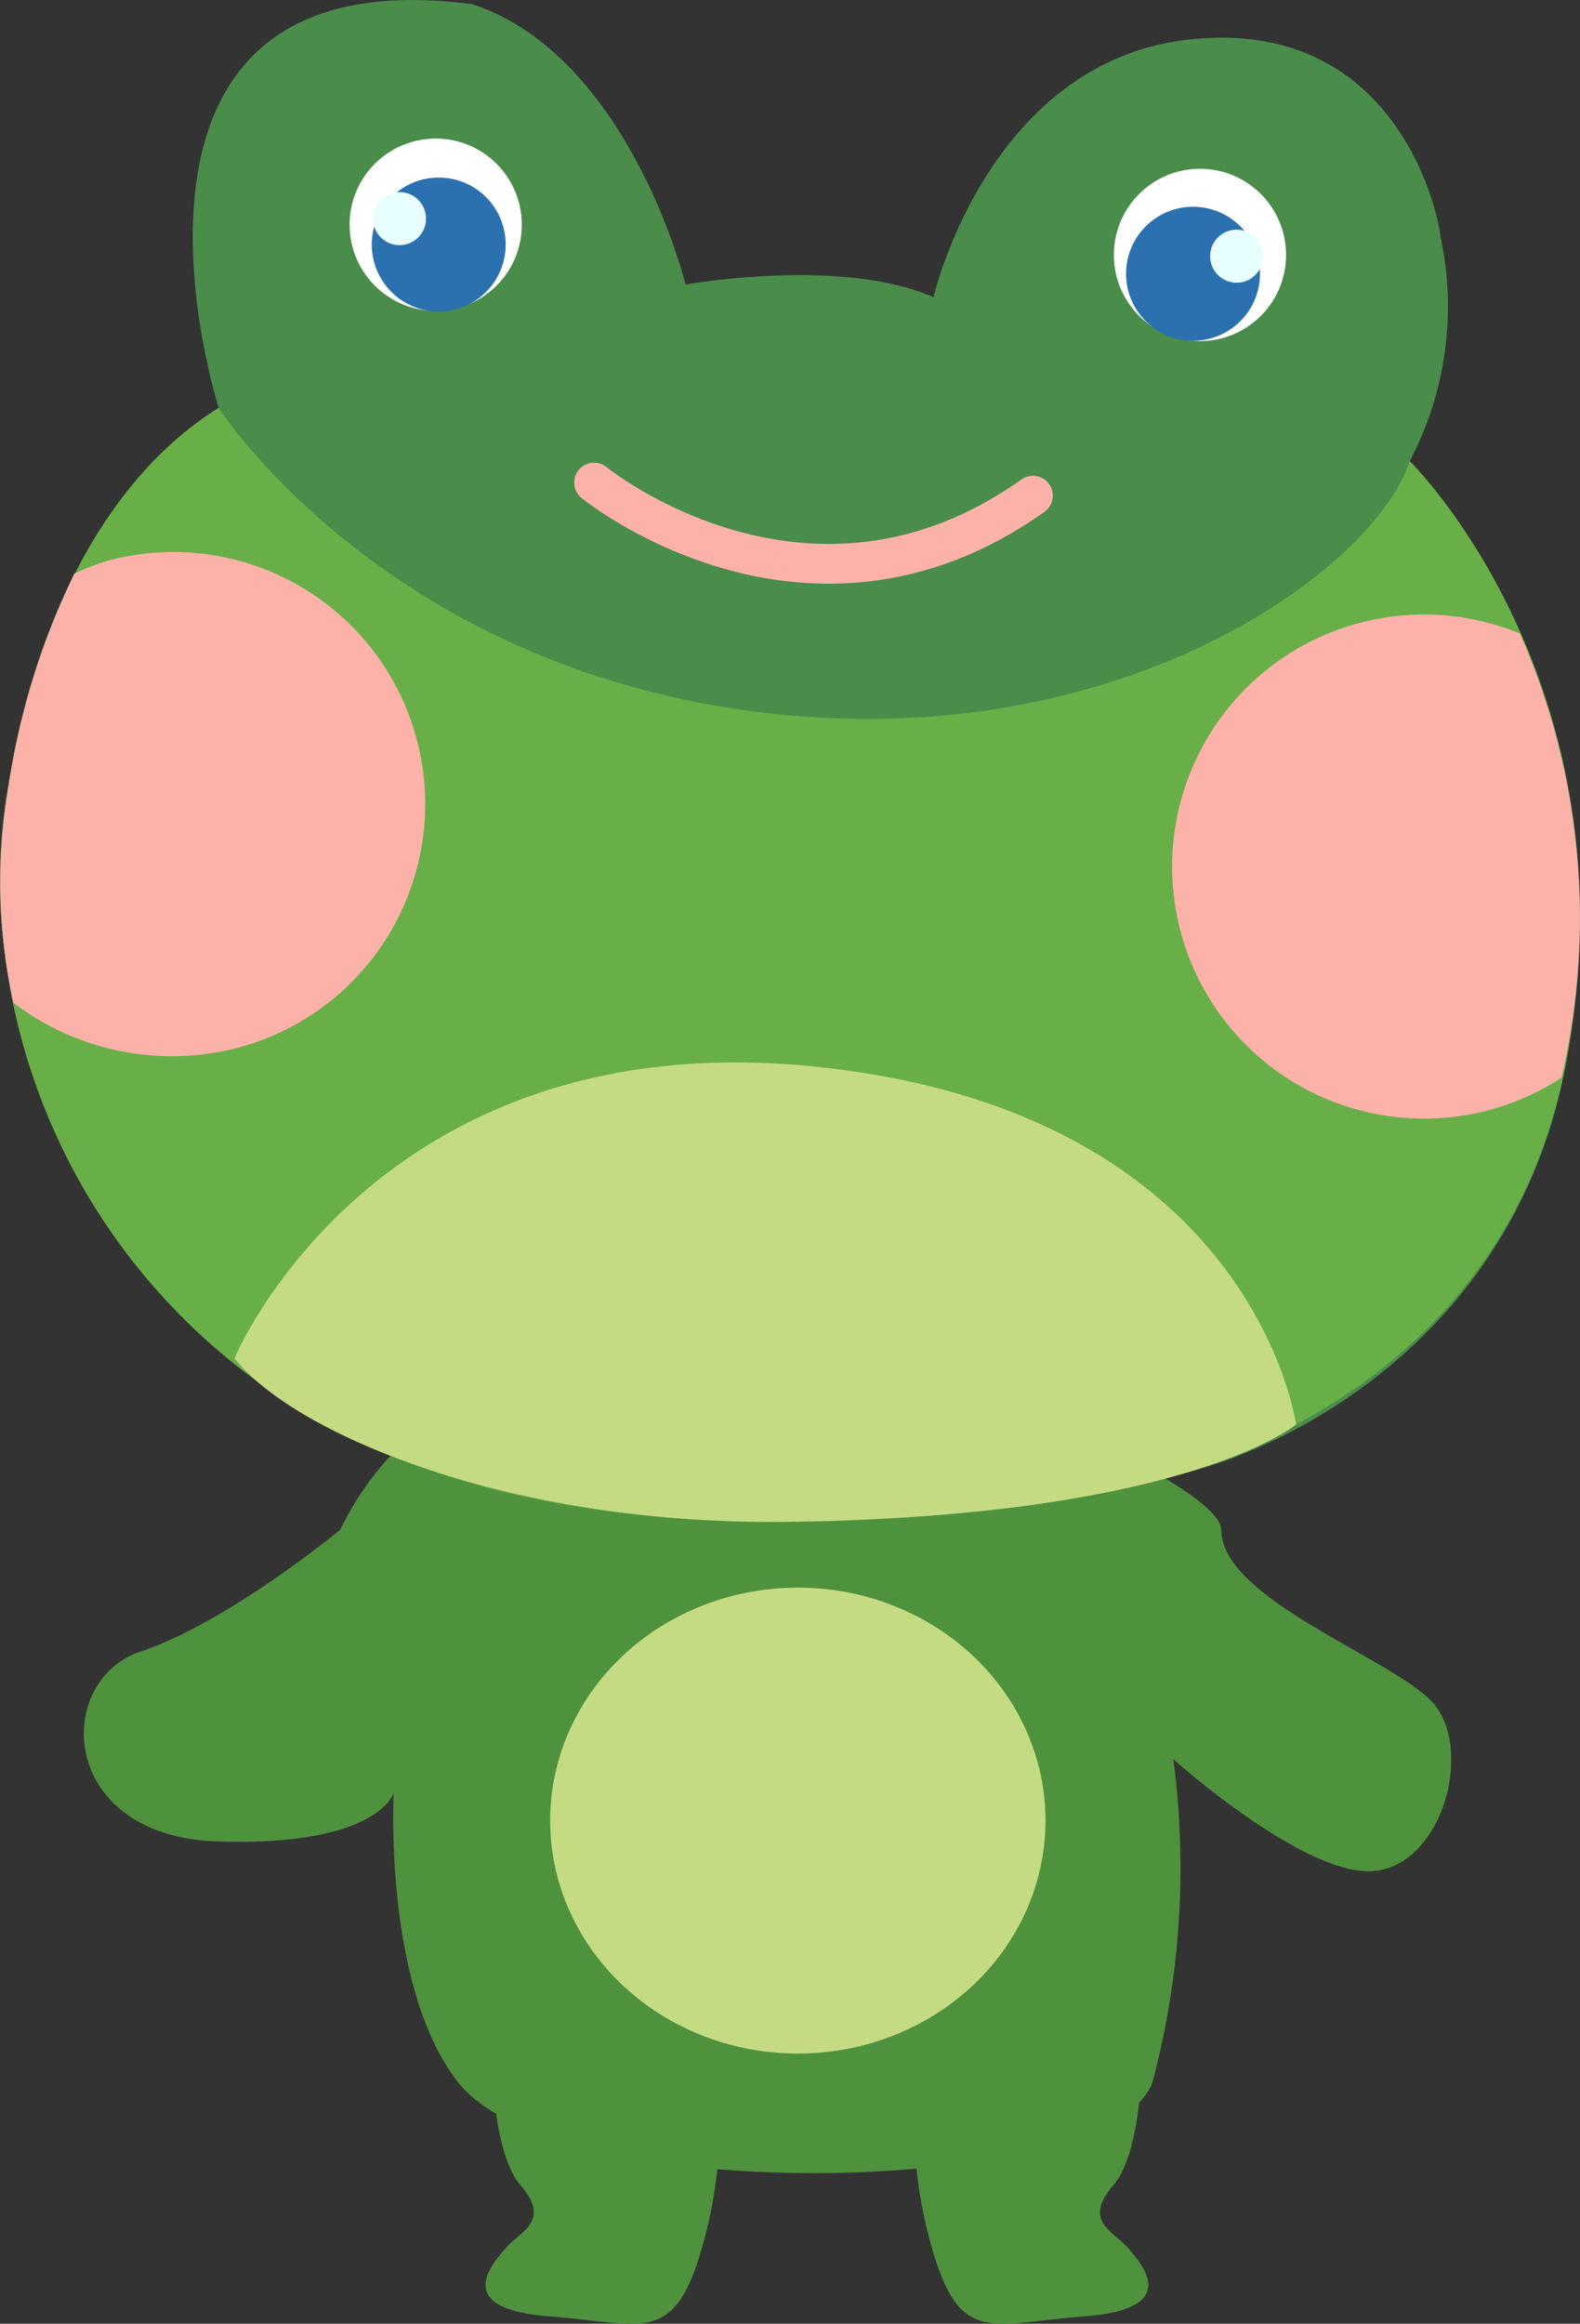 <svg xmlns="http://www.w3.org/2000/svg" width="79.52" height="116.881" viewBox="0 0 79.52 116.881">
  <rect x="0" y="0" width="79.52" height="116.881" fill="#333333" stroke="none"/>
  <defs>
    <style>
      .cls-1 {
        fill: #4e923d;
      }

      .cls-2 {
        fill: #4a8c4a;
      }

      .cls-3 {
        fill: #fff;
      }

      .cls-4 {
        fill: #2b71b0;
      }

      .cls-5 {
        fill: #e7ffff;
      }

      .cls-6 {
        fill: #68af48;
      }

      .cls-7 {
        fill: #c5db82;
      }

      .cls-8 {
        fill: #fcb2a9;
      }

      .cls-9 {
        fill: none;
        stroke: #fcb2a9;
        stroke-linecap: round;
        stroke-linejoin: round;
        stroke-width: 2px;
      }
    </style>
  </defs>
  <g id="组_3709" data-name="组 3709" transform="translate(-1085.05 -330.453)">
    <path id="路径_9537" data-name="路径 9537" class="cls-1" d="M1109.764,432.633s-.122,5.879,1.47,7.717,0,2.327-.736,3.184-2.694,3.063,2.206,3.43,6.369,1.592,7.839-4.042.245-9.8,0-10.289S1111.127,429.326,1109.764,432.633Z"/>
    <path id="路径_9538" data-name="路径 9538" class="cls-1" d="M1142.566,432.633s.123,5.879-1.47,7.717,0,2.327.736,3.184,2.694,3.063-2.206,3.43-6.369,1.592-7.839-4.042-.245-9.8,0-10.289S1141.2,429.326,1142.566,432.633Z"/>
    <path id="路径_9539" data-name="路径 9539" class="cls-1" d="M1102.17,407.4s-5.635,4.655-10.044,6.125-4.165,9.309,3.919,9.554,8.819-2.45,8.819-2.45-.526,9.736,3.228,14.544c5.1,6.534,33.351,5.708,34.989-.09a41.877,41.877,0,0,0,1.023-16.14s6.816,6.1,10.246,5.606,4.9-6.37,2.7-8.575-10.534-5.144-10.534-8.574S1111.234,388.782,1102.17,407.4Z"/>
    <path id="路径_9540" data-name="路径 9540" class="cls-2" d="M1096.055,350.966s-7.332-22.935,12.783-20.3c7.9,2.632,10.716,14.1,10.716,14.1s7.825-1.41,12.478.635c0,0,2.749-11.914,12.971-12.972s12.408,8.53,12.549,9.94a16.716,16.716,0,0,1-1.551,11.28c1.621,1.692,9.94,12.619,8.177,28.2s-14.381,21.29-18.752,22.488c-4.582,1.41-34.473,7.4-48.572-5.569-6.063-4.23-16.5-18.893-9.447-35.249C1091.731,354.35,1096.055,350.966,1096.055,350.966Z"/>
    <circle id="椭圆_1484" data-name="椭圆 1484" class="cls-3" cx="4.334" cy="4.334" r="4.334" transform="translate(1141.109 338.942)"/>
    <circle id="椭圆_1485" data-name="椭圆 1485" class="cls-4" cx="3.37" cy="3.37" r="3.37" transform="translate(1141.724 340.853)"/>
    <circle id="椭圆_1486" data-name="椭圆 1486" class="cls-5" cx="1.335" cy="1.335" r="1.335" transform="translate(1145.954 342.005)"/>
    <circle id="椭圆_1487" data-name="椭圆 1487" class="cls-3" cx="4.334" cy="4.334" r="4.334" transform="translate(1102.644 337.422)"/>
    <circle id="椭圆_1488" data-name="椭圆 1488" class="cls-4" cx="3.37" cy="3.37" r="3.37" transform="translate(1103.761 339.384)"/>
    <circle id="椭圆_1489" data-name="椭圆 1489" class="cls-5" cx="1.335" cy="1.335" r="1.335" transform="translate(1103.822 340.115)"/>
    <path id="路径_9541" data-name="路径 9541" class="cls-6" d="M1096.055,350.966s8.13,12.689,26.6,15.227,31.571-7.051,33.345-12.548c0,0,11.382,11.136,7.911,30.03s-22.8,21.655-22.8,21.655-20.77,4.63-35.967-1.509a31.375,31.375,0,0,1-19.973-26.538C1084.493,369.953,1087.313,356.418,1096.055,350.966Z"/>
    <path id="路径_9542" data-name="路径 9542" class="cls-7" d="M1096.854,398.763s7.049-16.919,29.185-14.664,24.241,18.006,24.241,18.006-5.781,4.822-26.713,4.9C1110.107,406.942,1099.674,402.429,1096.854,398.763Z"/>
    <path id="路径_9543" data-name="路径 9543" class="cls-8" d="M1144.237,371.83a12.675,12.675,0,0,0,19.4,12.834,35.343,35.343,0,0,0-2.1-22.35,12.675,12.675,0,0,0-17.3,9.516Z"/>
    <path id="路径_9544" data-name="路径 9544" class="cls-8" d="M1106.044,367.716a12.679,12.679,0,0,0-15.455-9.09,11.322,11.322,0,0,0-1.8.685,37.1,37.1,0,0,0-3.31,10.667,28.3,28.3,0,0,0,.246,10.915,13.175,13.175,0,0,0,11.231,2.278A12.68,12.68,0,0,0,1106.044,367.716Z"/>
    <path id="路径_9545" data-name="路径 9545" class="cls-9" d="M1114.948,354.726s10.716,8.741,22.089.658"/>
    <ellipse id="椭圆_1490" data-name="椭圆 1490" class="cls-7" cx="12.466" cy="11.719" rx="12.466" ry="11.719" transform="translate(1112.738 410.308)"/>
  </g>
</svg>
